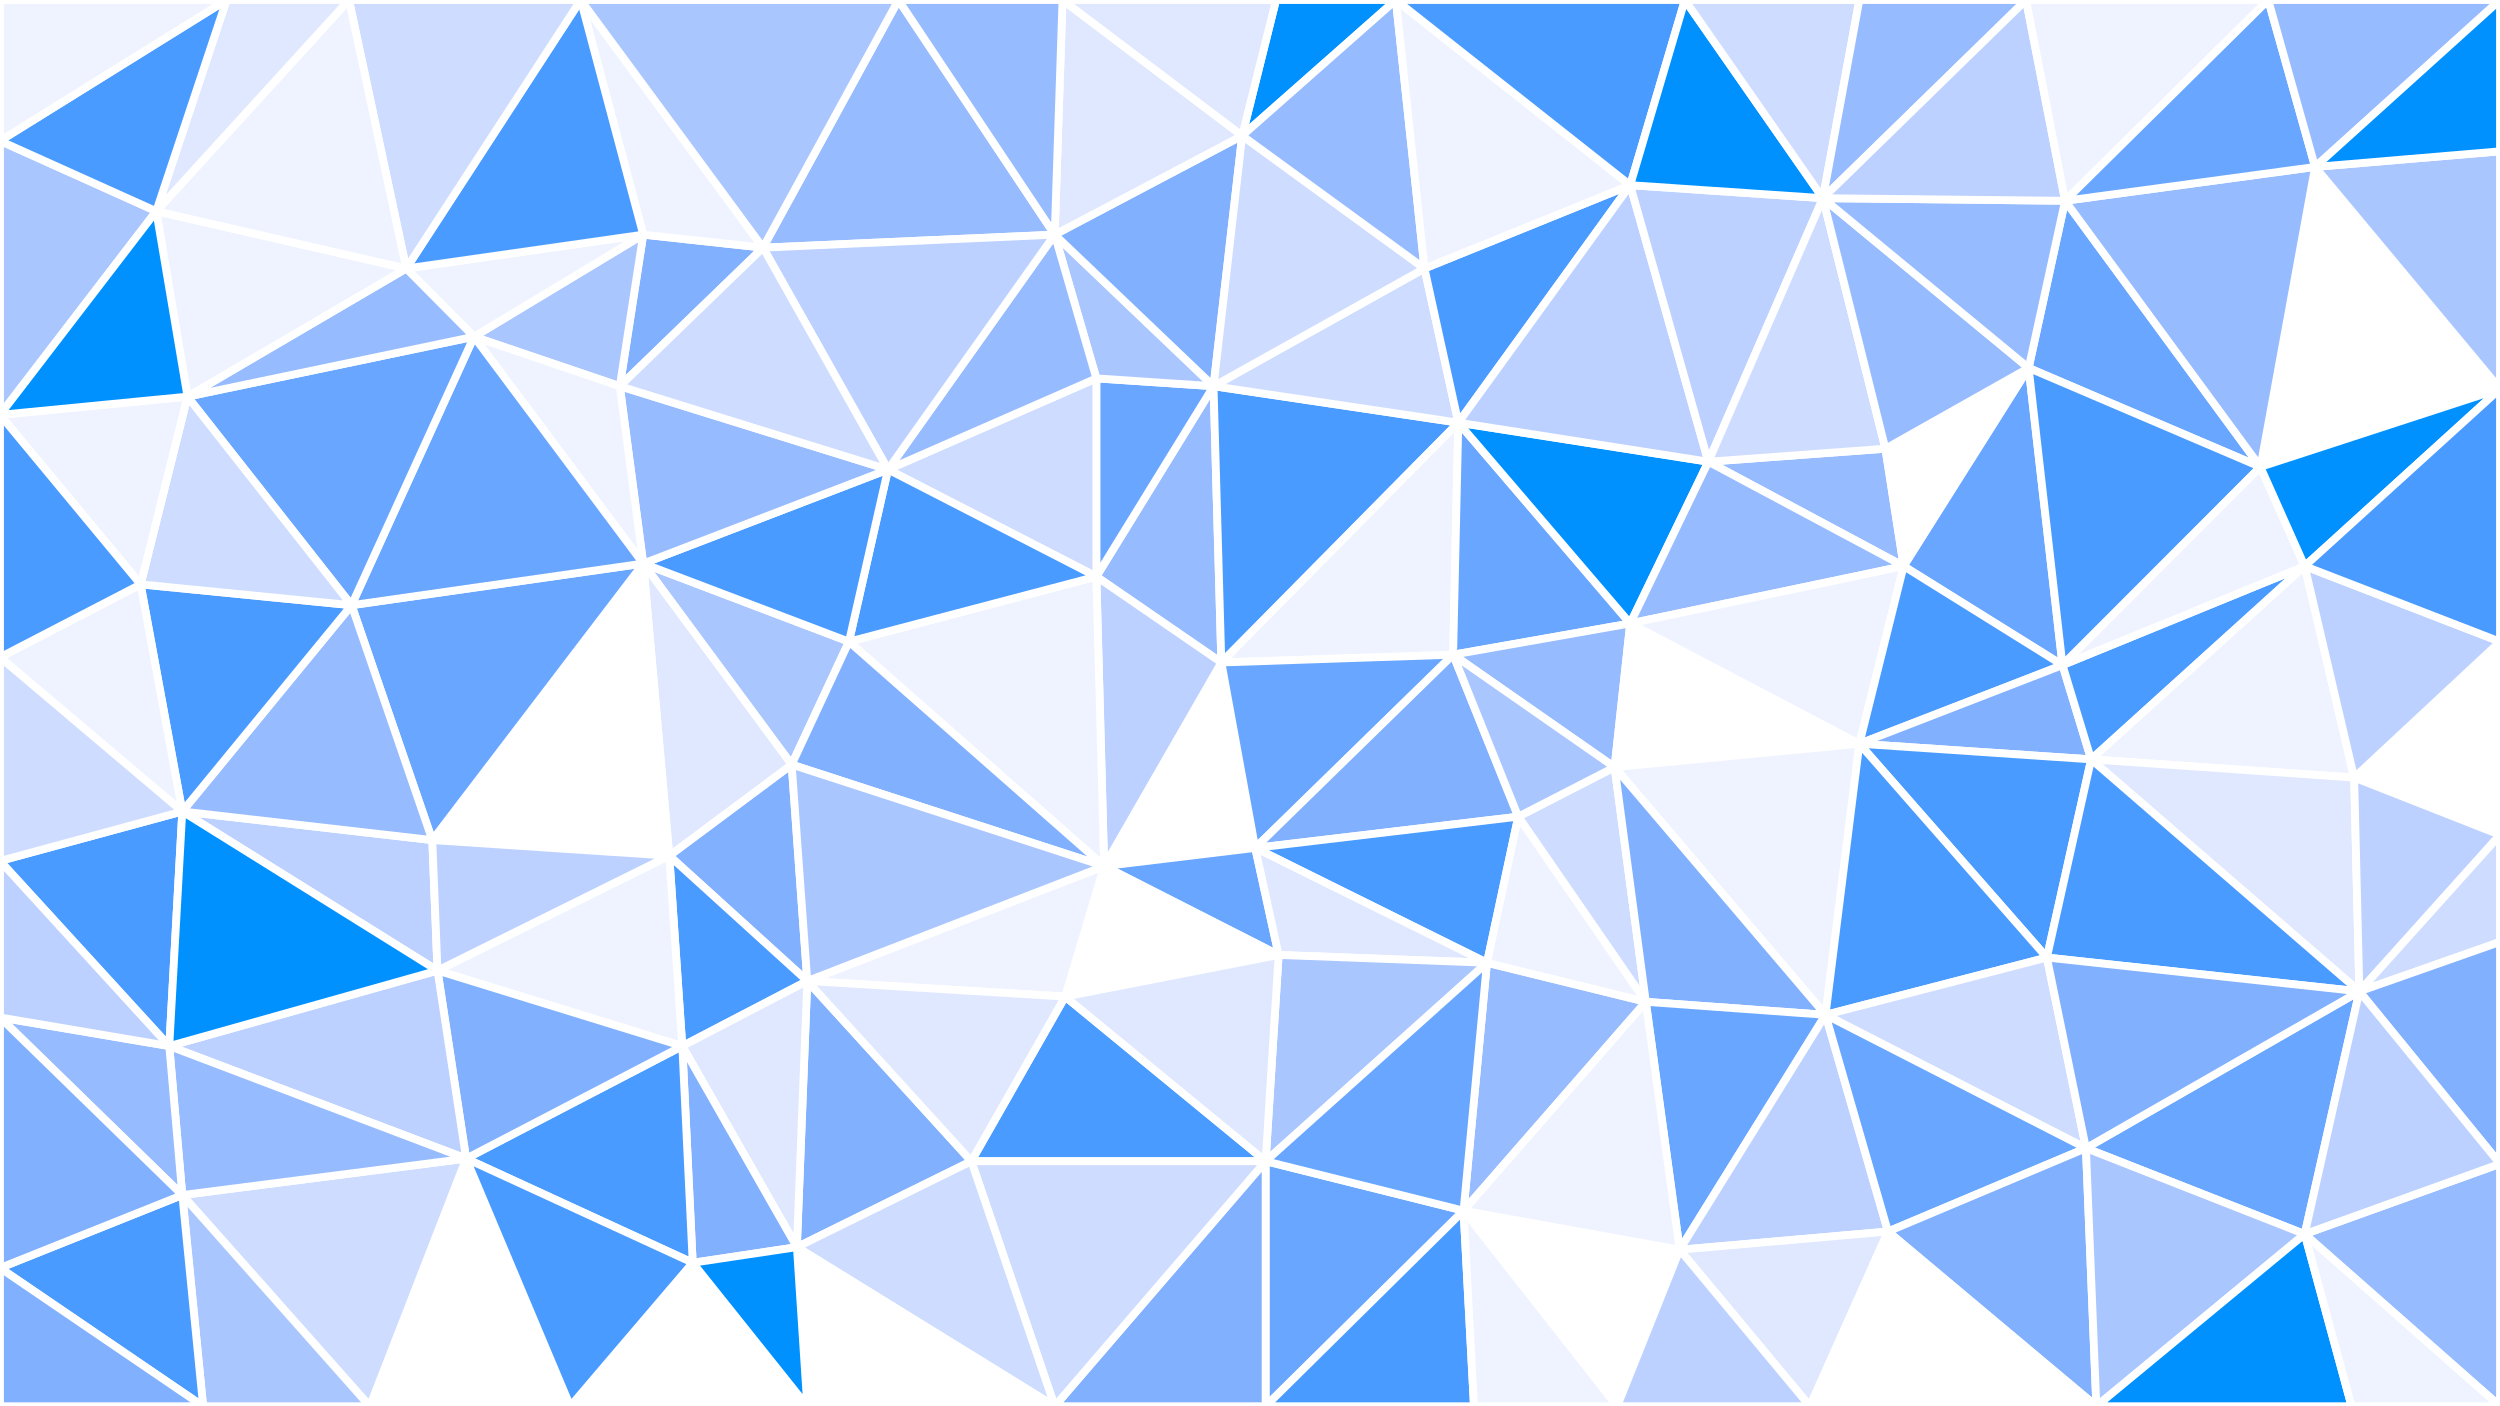 <svg id="visual" viewBox="0 0 960 540" width="960" height="540" xmlns="http://www.w3.org/2000/svg" xmlns:xlink="http://www.w3.org/1999/xlink" version="1.1"><rect x="0" y="0" width="960" height="540" fill="#333333" stroke="none"/><g stroke-width="3" stroke-linejoin="bevel"><path d="M469 254.4L466 148.3L421 221.4Z" fill="#96bbff" stroke="#FFFFFF"></path><path d="M466 148.3L421 145.3L421 221.4Z" fill="#68a6ff" stroke="#FFFFFF"></path><path d="M469 254.4L560 162.3L466 148.3Z" fill="#499bff" stroke="#FFFFFF"></path><path d="M469 254.4L558 251.4L560 162.3Z" fill="#eff3ff" stroke="#FFFFFF"></path><path d="M560 162.3L547 103.1L466 148.3Z" fill="#cedcff" stroke="#FFFFFF"></path><path d="M466 148.3L405 90.1L421 145.3Z" fill="#aac6ff" stroke="#FFFFFF"></path><path d="M424 332.6L482 325.6L469 254.4Z" fill="#ffffff" stroke="#FFFFFF"></path><path d="M469 254.4L482 325.6L558 251.4Z" fill="#68a6ff" stroke="#FFFFFF"></path><path d="M477 52.1L405 90.1L466 148.3Z" fill="#81b0ff" stroke="#FFFFFF"></path><path d="M421 145.3L341 180.3L421 221.4Z" fill="#cedcff" stroke="#FFFFFF"></path><path d="M405 90.1L341 180.3L421 145.3Z" fill="#96bbff" stroke="#FFFFFF"></path><path d="M421 221.4L424 332.6L469 254.4Z" fill="#bcd1ff" stroke="#FFFFFF"></path><path d="M326 246.4L424 332.6L421 221.4Z" fill="#eff3ff" stroke="#FFFFFF"></path><path d="M547 103.1L477 52.1L466 148.3Z" fill="#cedcff" stroke="#FFFFFF"></path><path d="M341 180.3L326 246.4L421 221.4Z" fill="#499bff" stroke="#FFFFFF"></path><path d="M482 325.6L583 313.6L558 251.4Z" fill="#81b0ff" stroke="#FFFFFF"></path><path d="M558 251.4L626 239.4L560 162.3Z" fill="#68a6ff" stroke="#FFFFFF"></path><path d="M571 369.7L583 313.6L482 325.6Z" fill="#499bff" stroke="#FFFFFF"></path><path d="M620 294.6L626 239.4L558 251.4Z" fill="#96bbff" stroke="#FFFFFF"></path><path d="M560 162.3L626 71.1L547 103.1Z" fill="#499bff" stroke="#FFFFFF"></path><path d="M424 332.6L491 366.7L482 325.6Z" fill="#68a6ff" stroke="#FFFFFF"></path><path d="M632 384.7L620 294.6L583 313.6Z" fill="#cedcff" stroke="#FFFFFF"></path><path d="M583 313.6L620 294.6L558 251.4Z" fill="#aac6ff" stroke="#FFFFFF"></path><path d="M724 172.3L656 177.3L731 217.4Z" fill="#96bbff" stroke="#FFFFFF"></path><path d="M626 239.4L656 177.3L560 162.3Z" fill="#0091ff" stroke="#FFFFFF"></path><path d="M536 0L490 0L477 52.1Z" fill="#0091ff" stroke="#FFFFFF"></path><path d="M247 216.4L304 293.6L326 246.4Z" fill="#aac6ff" stroke="#FFFFFF"></path><path d="M326 246.4L304 293.6L424 332.6Z" fill="#81b0ff" stroke="#FFFFFF"></path><path d="M424 332.6L409 382.7L491 366.7Z" fill="#ffffff" stroke="#FFFFFF"></path><path d="M310 376.7L409 382.7L424 332.6Z" fill="#eff3ff" stroke="#FFFFFF"></path><path d="M632 384.7L571 369.7L562 464.9Z" fill="#96bbff" stroke="#FFFFFF"></path><path d="M491 366.7L571 369.7L482 325.6Z" fill="#dfe8ff" stroke="#FFFFFF"></path><path d="M536 0L477 52.1L547 103.1Z" fill="#96bbff" stroke="#FFFFFF"></path><path d="M477 52.1L408 0L405 90.1Z" fill="#dfe8ff" stroke="#FFFFFF"></path><path d="M656 177.3L626 71.1L560 162.3Z" fill="#bcd1ff" stroke="#FFFFFF"></path><path d="M345 0L293 95.1L405 90.1Z" fill="#96bbff" stroke="#FFFFFF"></path><path d="M405 90.1L293 95.1L341 180.3Z" fill="#bcd1ff" stroke="#FFFFFF"></path><path d="M341 180.3L247 216.4L326 246.4Z" fill="#499bff" stroke="#FFFFFF"></path><path d="M490 0L408 0L477 52.1Z" fill="#dfe8ff" stroke="#FFFFFF"></path><path d="M626 71.1L536 0L547 103.1Z" fill="#eff3ff" stroke="#FFFFFF"></path><path d="M238 148.3L247 216.4L341 180.3Z" fill="#96bbff" stroke="#FFFFFF"></path><path d="M408 0L345 0L405 90.1Z" fill="#96bbff" stroke="#FFFFFF"></path><path d="M257 328.6L310 376.7L304 293.6Z" fill="#81b0ff" stroke="#FFFFFF"></path><path d="M304 293.6L310 376.7L424 332.6Z" fill="#aac6ff" stroke="#FFFFFF"></path><path d="M247 90.1L238 148.3L293 95.1Z" fill="#81b0ff" stroke="#FFFFFF"></path><path d="M293 95.1L238 148.3L341 180.3Z" fill="#cedcff" stroke="#FFFFFF"></path><path d="M571 369.7L632 384.7L583 313.6Z" fill="#eff3ff" stroke="#FFFFFF"></path><path d="M731 217.4L656 177.3L626 239.4Z" fill="#96bbff" stroke="#FFFFFF"></path><path d="M486 445.9L571 369.7L491 366.7Z" fill="#aac6ff" stroke="#FFFFFF"></path><path d="M373 445.9L486 445.9L409 382.7Z" fill="#499bff" stroke="#FFFFFF"></path><path d="M409 382.7L486 445.9L491 366.7Z" fill="#dfe8ff" stroke="#FFFFFF"></path><path d="M247 216.4L257 328.6L304 293.6Z" fill="#dfe8ff" stroke="#FFFFFF"></path><path d="M166 322.6L257 328.6L247 216.4Z" fill="#ffffff" stroke="#FFFFFF"></path><path d="M223 0L247 90.1L293 95.1Z" fill="#eff3ff" stroke="#FFFFFF"></path><path d="M714 285.6L626 239.4L620 294.6Z" fill="#ffffff" stroke="#FFFFFF"></path><path d="M656 177.3L700 76.1L626 71.1Z" fill="#bcd1ff" stroke="#FFFFFF"></path><path d="M701 389.7L714 285.6L620 294.6Z" fill="#eff3ff" stroke="#FFFFFF"></path><path d="M714 285.6L731 217.4L626 239.4Z" fill="#eff3ff" stroke="#FFFFFF"></path><path d="M724 172.3L700 76.1L656 177.3Z" fill="#cedcff" stroke="#FFFFFF"></path><path d="M626 71.1L647 0L536 0Z" fill="#499bff" stroke="#FFFFFF"></path><path d="M306 478.9L373 445.9L310 376.7Z" fill="#81b0ff" stroke="#FFFFFF"></path><path d="M310 376.7L373 445.9L409 382.7Z" fill="#dfe8ff" stroke="#FFFFFF"></path><path d="M700 76.1L647 0L626 71.1Z" fill="#0091ff" stroke="#FFFFFF"></path><path d="M486 540L562 464.9L486 445.9Z" fill="#68a6ff" stroke="#FFFFFF"></path><path d="M486 445.9L562 464.9L571 369.7Z" fill="#68a6ff" stroke="#FFFFFF"></path><path d="M257 328.6L262 401.7L310 376.7Z" fill="#499bff" stroke="#FFFFFF"></path><path d="M168 372.7L262 401.7L257 328.6Z" fill="#eff3ff" stroke="#FFFFFF"></path><path d="M247 90.1L182 129.3L238 148.3Z" fill="#aac6ff" stroke="#FFFFFF"></path><path d="M238 148.3L182 129.3L247 216.4Z" fill="#eff3ff" stroke="#FFFFFF"></path><path d="M156 103.1L182 129.3L247 90.1Z" fill="#eff3ff" stroke="#FFFFFF"></path><path d="M632 384.7L701 389.7L620 294.6Z" fill="#81b0ff" stroke="#FFFFFF"></path><path d="M792 255.4L779 141.3L731 217.4Z" fill="#68a6ff" stroke="#FFFFFF"></path><path d="M645 479.9L701 389.7L632 384.7Z" fill="#68a6ff" stroke="#FFFFFF"></path><path d="M731 217.4L779 141.3L724 172.3Z" fill="#ffffff" stroke="#FFFFFF"></path><path d="M724 172.3L779 141.3L700 76.1Z" fill="#96bbff" stroke="#FFFFFF"></path><path d="M700 76.1L714 0L647 0Z" fill="#cedcff" stroke="#FFFFFF"></path><path d="M792 255.4L731 217.4L714 285.6Z" fill="#499bff" stroke="#FFFFFF"></path><path d="M778 0L714 0L700 76.1Z" fill="#96bbff" stroke="#FFFFFF"></path><path d="M345 0L223 0L293 95.1Z" fill="#aac6ff" stroke="#FFFFFF"></path><path d="M262 401.7L306 478.9L310 376.7Z" fill="#dfe8ff" stroke="#FFFFFF"></path><path d="M405 540L486 540L486 445.9Z" fill="#81b0ff" stroke="#FFFFFF"></path><path d="M803 291.6L792 255.4L714 285.6Z" fill="#81b0ff" stroke="#FFFFFF"></path><path d="M135 232.4L166 322.6L247 216.4Z" fill="#68a6ff" stroke="#FFFFFF"></path><path d="M262 401.7L266 484.9L306 478.9Z" fill="#81b0ff" stroke="#FFFFFF"></path><path d="M621 540L645 479.9L562 464.9Z" fill="#ffffff" stroke="#FFFFFF"></path><path d="M562 464.9L645 479.9L632 384.7Z" fill="#eff3ff" stroke="#FFFFFF"></path><path d="M786 367.7L803 291.6L714 285.6Z" fill="#499bff" stroke="#FFFFFF"></path><path d="M223 0L156 103.1L247 90.1Z" fill="#499bff" stroke="#FFFFFF"></path><path d="M182 129.3L135 232.4L247 216.4Z" fill="#68a6ff" stroke="#FFFFFF"></path><path d="M72 152.3L135 232.4L182 129.3Z" fill="#68a6ff" stroke="#FFFFFF"></path><path d="M405 540L486 445.9L373 445.9Z" fill="#cedcff" stroke="#FFFFFF"></path><path d="M786 367.7L714 285.6L701 389.7Z" fill="#499bff" stroke="#FFFFFF"></path><path d="M868 179.3L793 77.1L779 141.3Z" fill="#68a6ff" stroke="#FFFFFF"></path><path d="M306 478.9L405 540L373 445.9Z" fill="#cedcff" stroke="#FFFFFF"></path><path d="M779 141.3L793 77.1L700 76.1Z" fill="#96bbff" stroke="#FFFFFF"></path><path d="M868 179.3L779 141.3L792 255.4Z" fill="#499bff" stroke="#FFFFFF"></path><path d="M70 311.6L168 372.7L166 322.6Z" fill="#bcd1ff" stroke="#FFFFFF"></path><path d="M166 322.6L168 372.7L257 328.6Z" fill="#bcd1ff" stroke="#FFFFFF"></path><path d="M179 444.9L266 484.9L262 401.7Z" fill="#499bff" stroke="#FFFFFF"></path><path d="M306 478.9L310 540L405 540Z" fill="#ffffff" stroke="#FFFFFF"></path><path d="M486 540L566 540L562 464.9Z" fill="#499bff" stroke="#FFFFFF"></path><path d="M801 440.9L786 367.7L701 389.7Z" fill="#cedcff" stroke="#FFFFFF"></path><path d="M793 77.1L778 0L700 76.1Z" fill="#bcd1ff" stroke="#FFFFFF"></path><path d="M566 540L621 540L562 464.9Z" fill="#eff3ff" stroke="#FFFFFF"></path><path d="M645 479.9L725 472.9L701 389.7Z" fill="#bcd1ff" stroke="#FFFFFF"></path><path d="M695 540L725 472.9L645 479.9Z" fill="#dfe8ff" stroke="#FFFFFF"></path><path d="M219 540L310 540L266 484.9Z" fill="#ffffff" stroke="#FFFFFF"></path><path d="M266 484.9L310 540L306 478.9Z" fill="#0091ff" stroke="#FFFFFF"></path><path d="M168 372.7L179 444.9L262 401.7Z" fill="#81b0ff" stroke="#FFFFFF"></path><path d="M65 401.7L179 444.9L168 372.7Z" fill="#bcd1ff" stroke="#FFFFFF"></path><path d="M223 0L134 0L156 103.1Z" fill="#cedcff" stroke="#FFFFFF"></path><path d="M156 103.1L72 152.3L182 129.3Z" fill="#96bbff" stroke="#FFFFFF"></path><path d="M885 217.4L792 255.4L803 291.6Z" fill="#499bff" stroke="#FFFFFF"></path><path d="M885 217.4L868 179.3L792 255.4Z" fill="#eff3ff" stroke="#FFFFFF"></path><path d="M793 77.1L871 0L778 0Z" fill="#eff3ff" stroke="#FFFFFF"></path><path d="M60 81.1L72 152.3L156 103.1Z" fill="#eff3ff" stroke="#FFFFFF"></path><path d="M135 232.4L70 311.6L166 322.6Z" fill="#96bbff" stroke="#FFFFFF"></path><path d="M621 540L695 540L645 479.9Z" fill="#bcd1ff" stroke="#FFFFFF"></path><path d="M725 472.9L801 440.9L701 389.7Z" fill="#68a6ff" stroke="#FFFFFF"></path><path d="M805 540L801 440.9L725 472.9Z" fill="#81b0ff" stroke="#FFFFFF"></path><path d="M904 298.6L885 217.4L803 291.6Z" fill="#eff3ff" stroke="#FFFFFF"></path><path d="M54 224.4L70 311.6L135 232.4Z" fill="#499bff" stroke="#FFFFFF"></path><path d="M904 298.6L803 291.6L906 380.7Z" fill="#dfe8ff" stroke="#FFFFFF"></path><path d="M72 152.3L54 224.4L135 232.4Z" fill="#cedcff" stroke="#FFFFFF"></path><path d="M142 540L219 540L179 444.9Z" fill="#ffffff" stroke="#FFFFFF"></path><path d="M179 444.9L219 540L266 484.9Z" fill="#499bff" stroke="#FFFFFF"></path><path d="M134 0L60 81.1L156 103.1Z" fill="#eff3ff" stroke="#FFFFFF"></path><path d="M72 152.3L0 159.3L54 224.4Z" fill="#eff3ff" stroke="#FFFFFF"></path><path d="M134 0L87 0L60 81.1Z" fill="#dfe8ff" stroke="#FFFFFF"></path><path d="M960 149.3L889 64.1L868 179.3Z" fill="#ffffff" stroke="#FFFFFF"></path><path d="M868 179.3L889 64.1L793 77.1Z" fill="#96bbff" stroke="#FFFFFF"></path><path d="M906 380.7L803 291.6L786 367.7Z" fill="#499bff" stroke="#FFFFFF"></path><path d="M885 217.4L960 149.3L868 179.3Z" fill="#0091ff" stroke="#FFFFFF"></path><path d="M889 64.1L871 0L793 77.1Z" fill="#68a6ff" stroke="#FFFFFF"></path><path d="M0 330.6L65 401.7L70 311.6Z" fill="#499bff" stroke="#FFFFFF"></path><path d="M70 311.6L65 401.7L168 372.7Z" fill="#0091ff" stroke="#FFFFFF"></path><path d="M885 473.9L906 380.7L801 440.9Z" fill="#68a6ff" stroke="#FFFFFF"></path><path d="M801 440.9L906 380.7L786 367.7Z" fill="#81b0ff" stroke="#FFFFFF"></path><path d="M70 458.9L142 540L179 444.9Z" fill="#cedcff" stroke="#FFFFFF"></path><path d="M0 54.1L0 159.3L60 81.1Z" fill="#aac6ff" stroke="#FFFFFF"></path><path d="M60 81.1L0 159.3L72 152.3Z" fill="#0091ff" stroke="#FFFFFF"></path><path d="M54 224.4L0 252.4L70 311.6Z" fill="#eff3ff" stroke="#FFFFFF"></path><path d="M0 159.3L0 252.4L54 224.4Z" fill="#499bff" stroke="#FFFFFF"></path><path d="M65 401.7L70 458.9L179 444.9Z" fill="#96bbff" stroke="#FFFFFF"></path><path d="M0 390.7L70 458.9L65 401.7Z" fill="#96bbff" stroke="#FFFFFF"></path><path d="M695 540L805 540L725 472.9Z" fill="#ffffff" stroke="#FFFFFF"></path><path d="M0 252.4L0 330.6L70 311.6Z" fill="#cedcff" stroke="#FFFFFF"></path><path d="M960 320.6L960 246.4L904 298.6Z" fill="#ffffff" stroke="#FFFFFF"></path><path d="M904 298.6L960 246.4L885 217.4Z" fill="#bcd1ff" stroke="#FFFFFF"></path><path d="M889 64.1L960 0L871 0Z" fill="#96bbff" stroke="#FFFFFF"></path><path d="M960 246.4L960 149.3L885 217.4Z" fill="#499bff" stroke="#FFFFFF"></path><path d="M87 0L0 54.1L60 81.1Z" fill="#499bff" stroke="#FFFFFF"></path><path d="M805 540L885 473.9L801 440.9Z" fill="#aac6ff" stroke="#FFFFFF"></path><path d="M906 380.7L960 320.6L904 298.6Z" fill="#bcd1ff" stroke="#FFFFFF"></path><path d="M960 361.7L960 320.6L906 380.7Z" fill="#cedcff" stroke="#FFFFFF"></path><path d="M0 330.6L0 390.7L65 401.7Z" fill="#bcd1ff" stroke="#FFFFFF"></path><path d="M70 458.9L78 540L142 540Z" fill="#aac6ff" stroke="#FFFFFF"></path><path d="M960 149.3L960 58.1L889 64.1Z" fill="#aac6ff" stroke="#FFFFFF"></path><path d="M87 0L0 0L0 54.1Z" fill="#eff3ff" stroke="#FFFFFF"></path><path d="M960 446.9L960 361.7L906 380.7Z" fill="#81b0ff" stroke="#FFFFFF"></path><path d="M0 486.9L78 540L70 458.9Z" fill="#499bff" stroke="#FFFFFF"></path><path d="M960 58.1L960 0L889 64.1Z" fill="#0091ff" stroke="#FFFFFF"></path><path d="M960 540L960 446.9L885 473.9Z" fill="#96bbff" stroke="#FFFFFF"></path><path d="M885 473.9L960 446.9L906 380.7Z" fill="#bcd1ff" stroke="#FFFFFF"></path><path d="M805 540L903 540L885 473.9Z" fill="#0091ff" stroke="#FFFFFF"></path><path d="M0 390.7L0 486.9L70 458.9Z" fill="#81b0ff" stroke="#FFFFFF"></path><path d="M0 486.9L0 540L78 540Z" fill="#81b0ff" stroke="#FFFFFF"></path><path d="M903 540L960 540L885 473.9Z" fill="#eff3ff" stroke="#FFFFFF"></path></g></svg>